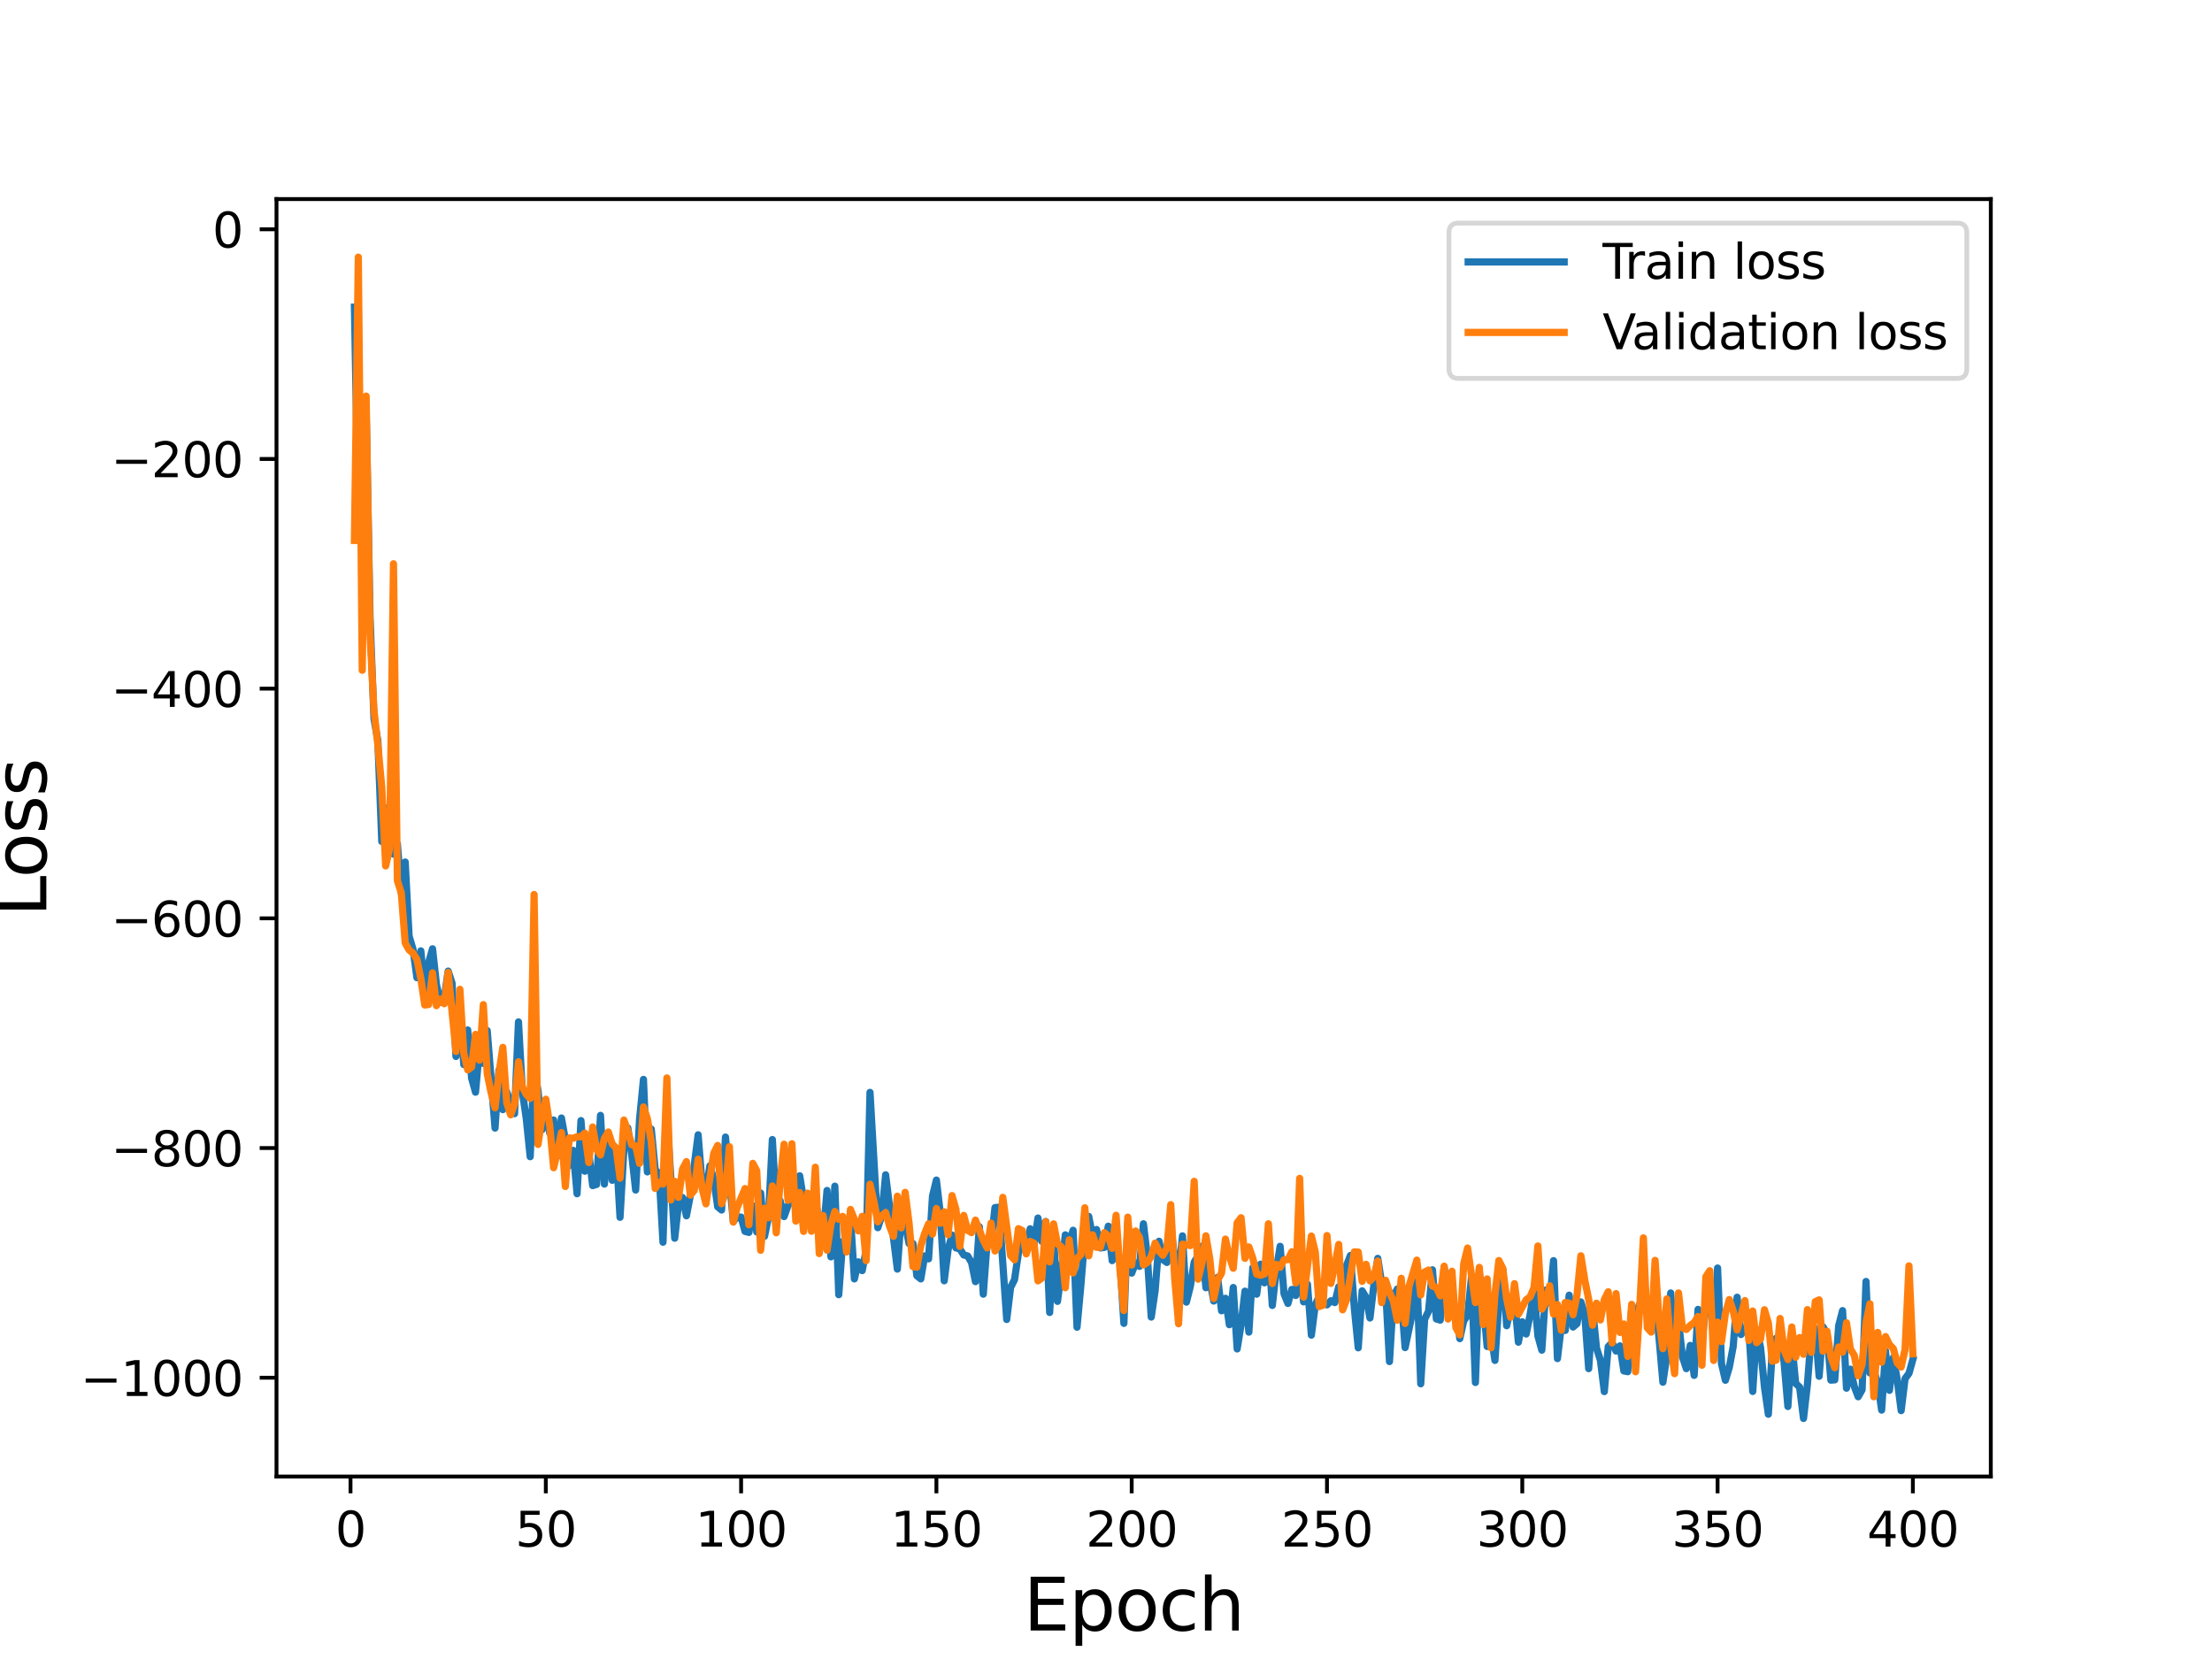 <?xml version="1.0" encoding="utf-8" standalone="no"?>
<!DOCTYPE svg PUBLIC "-//W3C//DTD SVG 1.1//EN"
  "http://www.w3.org/Graphics/SVG/1.1/DTD/svg11.dtd">
<svg height="345.6pt" version="1.1" viewBox="0 0 460.8 345.6" width="460.8pt" xmlns="http://www.w3.org/2000/svg" xmlns:xlink="http://www.w3.org/1999/xlink">
 <defs>
  <style type="text/css">*{stroke-linecap:butt;stroke-linejoin:round;}</style>
 </defs>
 <g id="figure_1">
  <g id="patch_1">
   <path d="M 0 345.6 
L 460.8 345.6 
L 460.8 0 
L 0 0 
z
" style="fill:#ffffff;"/>
  </g>
  <g id="axes_1">
   <g id="patch_2">
    <path d="M 57.6 307.584 
L 414.72 307.584 
L 414.72 41.472 
L 57.6 41.472 
z
" style="fill:#ffffff;"/>
   </g>
   <g id="matplotlib.axis_1">
    <g id="xtick_1">
     <g id="line2d_1">
      <defs>
       <path d="M 0 0 
L 0 3.5 
" id="m3e52090973" style="stroke:#000000;stroke-width:0.8;"/>
      </defs>
      <g>
       <use style="stroke:#000000;stroke-width:0.8;" x="73.019" xlink:href="#m3e52090973" y="307.584"/>
      </g>
     </g>
     <g id="text_1">
      <!-- 0 -->
      <g transform="translate(69.838 322.182)scale(0.1 -0.1)">
       <defs>
        <path d="M 2034 4250 
Q 1547 4250 1301 3770 
Q 1056 3291 1056 2328 
Q 1056 1369 1301 889 
Q 1547 409 2034 409 
Q 2525 409 2770 889 
Q 3016 1369 3016 2328 
Q 3016 3291 2770 3770 
Q 2525 4250 2034 4250 
z
M 2034 4750 
Q 2819 4750 3233 4129 
Q 3647 3509 3647 2328 
Q 3647 1150 3233 529 
Q 2819 -91 2034 -91 
Q 1250 -91 836 529 
Q 422 1150 422 2328 
Q 422 3509 836 4129 
Q 1250 4750 2034 4750 
z
" id="DejaVuSans-30" transform="scale(0.016)"/>
       </defs>
       <use xlink:href="#DejaVuSans-30"/>
      </g>
     </g>
    </g>
    <g id="xtick_2">
     <g id="line2d_2">
      <g>
       <use style="stroke:#000000;stroke-width:0.8;" x="113.703" xlink:href="#m3e52090973" y="307.584"/>
      </g>
     </g>
     <g id="text_2">
      <!-- 50 -->
      <g transform="translate(107.34 322.182)scale(0.1 -0.1)">
       <defs>
        <path d="M 691 4666 
L 3169 4666 
L 3169 4134 
L 1269 4134 
L 1269 2991 
Q 1406 3038 1543 3061 
Q 1681 3084 1819 3084 
Q 2600 3084 3056 2656 
Q 3513 2228 3513 1497 
Q 3513 744 3044 326 
Q 2575 -91 1722 -91 
Q 1428 -91 1123 -41 
Q 819 9 494 109 
L 494 744 
Q 775 591 1075 516 
Q 1375 441 1709 441 
Q 2250 441 2565 725 
Q 2881 1009 2881 1497 
Q 2881 1984 2565 2268 
Q 2250 2553 1709 2553 
Q 1456 2553 1204 2497 
Q 953 2441 691 2322 
L 691 4666 
z
" id="DejaVuSans-35" transform="scale(0.016)"/>
       </defs>
       <use xlink:href="#DejaVuSans-35"/>
       <use x="63.623" xlink:href="#DejaVuSans-30"/>
      </g>
     </g>
    </g>
    <g id="xtick_3">
     <g id="line2d_3">
      <g>
       <use style="stroke:#000000;stroke-width:0.8;" x="154.386" xlink:href="#m3e52090973" y="307.584"/>
      </g>
     </g>
     <g id="text_3">
      <!-- 100 -->
      <g transform="translate(144.842 322.182)scale(0.1 -0.1)">
       <defs>
        <path d="M 794 531 
L 1825 531 
L 1825 4091 
L 703 3866 
L 703 4441 
L 1819 4666 
L 2450 4666 
L 2450 531 
L 3481 531 
L 3481 0 
L 794 0 
L 794 531 
z
" id="DejaVuSans-31" transform="scale(0.016)"/>
       </defs>
       <use xlink:href="#DejaVuSans-31"/>
       <use x="63.623" xlink:href="#DejaVuSans-30"/>
       <use x="127.246" xlink:href="#DejaVuSans-30"/>
      </g>
     </g>
    </g>
    <g id="xtick_4">
     <g id="line2d_4">
      <g>
       <use style="stroke:#000000;stroke-width:0.8;" x="195.07" xlink:href="#m3e52090973" y="307.584"/>
      </g>
     </g>
     <g id="text_4">
      <!-- 150 -->
      <g transform="translate(185.526 322.182)scale(0.1 -0.1)">
       <use xlink:href="#DejaVuSans-31"/>
       <use x="63.623" xlink:href="#DejaVuSans-35"/>
       <use x="127.246" xlink:href="#DejaVuSans-30"/>
      </g>
     </g>
    </g>
    <g id="xtick_5">
     <g id="line2d_5">
      <g>
       <use style="stroke:#000000;stroke-width:0.8;" x="235.753" xlink:href="#m3e52090973" y="307.584"/>
      </g>
     </g>
     <g id="text_5">
      <!-- 200 -->
      <g transform="translate(226.209 322.182)scale(0.1 -0.1)">
       <defs>
        <path d="M 1228 531 
L 3431 531 
L 3431 0 
L 469 0 
L 469 531 
Q 828 903 1448 1529 
Q 2069 2156 2228 2338 
Q 2531 2678 2651 2914 
Q 2772 3150 2772 3378 
Q 2772 3750 2511 3984 
Q 2250 4219 1831 4219 
Q 1534 4219 1204 4116 
Q 875 4013 500 3803 
L 500 4441 
Q 881 4594 1212 4672 
Q 1544 4750 1819 4750 
Q 2544 4750 2975 4387 
Q 3406 4025 3406 3419 
Q 3406 3131 3298 2873 
Q 3191 2616 2906 2266 
Q 2828 2175 2409 1742 
Q 1991 1309 1228 531 
z
" id="DejaVuSans-32" transform="scale(0.016)"/>
       </defs>
       <use xlink:href="#DejaVuSans-32"/>
       <use x="63.623" xlink:href="#DejaVuSans-30"/>
       <use x="127.246" xlink:href="#DejaVuSans-30"/>
      </g>
     </g>
    </g>
    <g id="xtick_6">
     <g id="line2d_6">
      <g>
       <use style="stroke:#000000;stroke-width:0.8;" x="276.437" xlink:href="#m3e52090973" y="307.584"/>
      </g>
     </g>
     <g id="text_6">
      <!-- 250 -->
      <g transform="translate(266.893 322.182)scale(0.1 -0.1)">
       <use xlink:href="#DejaVuSans-32"/>
       <use x="63.623" xlink:href="#DejaVuSans-35"/>
       <use x="127.246" xlink:href="#DejaVuSans-30"/>
      </g>
     </g>
    </g>
    <g id="xtick_7">
     <g id="line2d_7">
      <g>
       <use style="stroke:#000000;stroke-width:0.8;" x="317.12" xlink:href="#m3e52090973" y="307.584"/>
      </g>
     </g>
     <g id="text_7">
      <!-- 300 -->
      <g transform="translate(307.576 322.182)scale(0.1 -0.1)">
       <defs>
        <path d="M 2597 2516 
Q 3050 2419 3304 2112 
Q 3559 1806 3559 1356 
Q 3559 666 3084 287 
Q 2609 -91 1734 -91 
Q 1441 -91 1130 -33 
Q 819 25 488 141 
L 488 750 
Q 750 597 1062 519 
Q 1375 441 1716 441 
Q 2309 441 2620 675 
Q 2931 909 2931 1356 
Q 2931 1769 2642 2001 
Q 2353 2234 1838 2234 
L 1294 2234 
L 1294 2753 
L 1863 2753 
Q 2328 2753 2575 2939 
Q 2822 3125 2822 3475 
Q 2822 3834 2567 4026 
Q 2313 4219 1838 4219 
Q 1578 4219 1281 4162 
Q 984 4106 628 3988 
L 628 4550 
Q 988 4650 1302 4700 
Q 1616 4750 1894 4750 
Q 2613 4750 3031 4423 
Q 3450 4097 3450 3541 
Q 3450 3153 3228 2886 
Q 3006 2619 2597 2516 
z
" id="DejaVuSans-33" transform="scale(0.016)"/>
       </defs>
       <use xlink:href="#DejaVuSans-33"/>
       <use x="63.623" xlink:href="#DejaVuSans-30"/>
       <use x="127.246" xlink:href="#DejaVuSans-30"/>
      </g>
     </g>
    </g>
    <g id="xtick_8">
     <g id="line2d_8">
      <g>
       <use style="stroke:#000000;stroke-width:0.8;" x="357.804" xlink:href="#m3e52090973" y="307.584"/>
      </g>
     </g>
     <g id="text_8">
      <!-- 350 -->
      <g transform="translate(348.26 322.182)scale(0.1 -0.1)">
       <use xlink:href="#DejaVuSans-33"/>
       <use x="63.623" xlink:href="#DejaVuSans-35"/>
       <use x="127.246" xlink:href="#DejaVuSans-30"/>
      </g>
     </g>
    </g>
    <g id="xtick_9">
     <g id="line2d_9">
      <g>
       <use style="stroke:#000000;stroke-width:0.8;" x="398.487" xlink:href="#m3e52090973" y="307.584"/>
      </g>
     </g>
     <g id="text_9">
      <!-- 400 -->
      <g transform="translate(388.944 322.182)scale(0.1 -0.1)">
       <defs>
        <path d="M 2419 4116 
L 825 1625 
L 2419 1625 
L 2419 4116 
z
M 2253 4666 
L 3047 4666 
L 3047 1625 
L 3713 1625 
L 3713 1100 
L 3047 1100 
L 3047 0 
L 2419 0 
L 2419 1100 
L 313 1100 
L 313 1709 
L 2253 4666 
z
" id="DejaVuSans-34" transform="scale(0.016)"/>
       </defs>
       <use xlink:href="#DejaVuSans-34"/>
       <use x="63.623" xlink:href="#DejaVuSans-30"/>
       <use x="127.246" xlink:href="#DejaVuSans-30"/>
      </g>
     </g>
    </g>
    <g id="text_10">
     <!-- Epoch -->
     <g transform="translate(213.194 339.66)scale(0.15 -0.15)">
      <defs>
       <path d="M 628 4666 
L 3578 4666 
L 3578 4134 
L 1259 4134 
L 1259 2753 
L 3481 2753 
L 3481 2222 
L 1259 2222 
L 1259 531 
L 3634 531 
L 3634 0 
L 628 0 
L 628 4666 
z
" id="DejaVuSans-45" transform="scale(0.016)"/>
       <path d="M 1159 525 
L 1159 -1331 
L 581 -1331 
L 581 3500 
L 1159 3500 
L 1159 2969 
Q 1341 3281 1617 3432 
Q 1894 3584 2278 3584 
Q 2916 3584 3314 3078 
Q 3713 2572 3713 1747 
Q 3713 922 3314 415 
Q 2916 -91 2278 -91 
Q 1894 -91 1617 61 
Q 1341 213 1159 525 
z
M 3116 1747 
Q 3116 2381 2855 2742 
Q 2594 3103 2138 3103 
Q 1681 3103 1420 2742 
Q 1159 2381 1159 1747 
Q 1159 1113 1420 752 
Q 1681 391 2138 391 
Q 2594 391 2855 752 
Q 3116 1113 3116 1747 
z
" id="DejaVuSans-70" transform="scale(0.016)"/>
       <path d="M 1959 3097 
Q 1497 3097 1228 2736 
Q 959 2375 959 1747 
Q 959 1119 1226 758 
Q 1494 397 1959 397 
Q 2419 397 2687 759 
Q 2956 1122 2956 1747 
Q 2956 2369 2687 2733 
Q 2419 3097 1959 3097 
z
M 1959 3584 
Q 2709 3584 3137 3096 
Q 3566 2609 3566 1747 
Q 3566 888 3137 398 
Q 2709 -91 1959 -91 
Q 1206 -91 779 398 
Q 353 888 353 1747 
Q 353 2609 779 3096 
Q 1206 3584 1959 3584 
z
" id="DejaVuSans-6f" transform="scale(0.016)"/>
       <path d="M 3122 3366 
L 3122 2828 
Q 2878 2963 2633 3030 
Q 2388 3097 2138 3097 
Q 1578 3097 1268 2742 
Q 959 2388 959 1747 
Q 959 1106 1268 751 
Q 1578 397 2138 397 
Q 2388 397 2633 464 
Q 2878 531 3122 666 
L 3122 134 
Q 2881 22 2623 -34 
Q 2366 -91 2075 -91 
Q 1284 -91 818 406 
Q 353 903 353 1747 
Q 353 2603 823 3093 
Q 1294 3584 2113 3584 
Q 2378 3584 2631 3529 
Q 2884 3475 3122 3366 
z
" id="DejaVuSans-63" transform="scale(0.016)"/>
       <path d="M 3513 2113 
L 3513 0 
L 2938 0 
L 2938 2094 
Q 2938 2591 2744 2837 
Q 2550 3084 2163 3084 
Q 1697 3084 1428 2787 
Q 1159 2491 1159 1978 
L 1159 0 
L 581 0 
L 581 4863 
L 1159 4863 
L 1159 2956 
Q 1366 3272 1645 3428 
Q 1925 3584 2291 3584 
Q 2894 3584 3203 3211 
Q 3513 2838 3513 2113 
z
" id="DejaVuSans-68" transform="scale(0.016)"/>
      </defs>
      <use xlink:href="#DejaVuSans-45"/>
      <use x="63.184" xlink:href="#DejaVuSans-70"/>
      <use x="126.66" xlink:href="#DejaVuSans-6f"/>
      <use x="187.842" xlink:href="#DejaVuSans-63"/>
      <use x="242.822" xlink:href="#DejaVuSans-68"/>
     </g>
    </g>
   </g>
   <g id="matplotlib.axis_2">
    <g id="ytick_1">
     <g id="line2d_10">
      <defs>
       <path d="M 0 0 
L -3.5 0 
" id="m9371962e36" style="stroke:#000000;stroke-width:0.8;"/>
      </defs>
      <g>
       <use style="stroke:#000000;stroke-width:0.8;" x="57.6" xlink:href="#m9371962e36" y="287.007"/>
      </g>
     </g>
     <g id="text_11">
      <!-- −1000 -->
      <g transform="translate(16.77 290.806)scale(0.1 -0.1)">
       <defs>
        <path d="M 678 2272 
L 4684 2272 
L 4684 1741 
L 678 1741 
L 678 2272 
z
" id="DejaVuSans-2212" transform="scale(0.016)"/>
       </defs>
       <use xlink:href="#DejaVuSans-2212"/>
       <use x="83.789" xlink:href="#DejaVuSans-31"/>
       <use x="147.412" xlink:href="#DejaVuSans-30"/>
       <use x="211.035" xlink:href="#DejaVuSans-30"/>
       <use x="274.658" xlink:href="#DejaVuSans-30"/>
      </g>
     </g>
    </g>
    <g id="ytick_2">
     <g id="line2d_11">
      <g>
       <use style="stroke:#000000;stroke-width:0.8;" x="57.6" xlink:href="#m9371962e36" y="239.158"/>
      </g>
     </g>
     <g id="text_12">
      <!-- −800 -->
      <g transform="translate(23.133 242.957)scale(0.1 -0.1)">
       <defs>
        <path d="M 2034 2216 
Q 1584 2216 1326 1975 
Q 1069 1734 1069 1313 
Q 1069 891 1326 650 
Q 1584 409 2034 409 
Q 2484 409 2743 651 
Q 3003 894 3003 1313 
Q 3003 1734 2745 1975 
Q 2488 2216 2034 2216 
z
M 1403 2484 
Q 997 2584 770 2862 
Q 544 3141 544 3541 
Q 544 4100 942 4425 
Q 1341 4750 2034 4750 
Q 2731 4750 3128 4425 
Q 3525 4100 3525 3541 
Q 3525 3141 3298 2862 
Q 3072 2584 2669 2484 
Q 3125 2378 3379 2068 
Q 3634 1759 3634 1313 
Q 3634 634 3220 271 
Q 2806 -91 2034 -91 
Q 1263 -91 848 271 
Q 434 634 434 1313 
Q 434 1759 690 2068 
Q 947 2378 1403 2484 
z
M 1172 3481 
Q 1172 3119 1398 2916 
Q 1625 2713 2034 2713 
Q 2441 2713 2670 2916 
Q 2900 3119 2900 3481 
Q 2900 3844 2670 4047 
Q 2441 4250 2034 4250 
Q 1625 4250 1398 4047 
Q 1172 3844 1172 3481 
z
" id="DejaVuSans-38" transform="scale(0.016)"/>
       </defs>
       <use xlink:href="#DejaVuSans-2212"/>
       <use x="83.789" xlink:href="#DejaVuSans-38"/>
       <use x="147.412" xlink:href="#DejaVuSans-30"/>
       <use x="211.035" xlink:href="#DejaVuSans-30"/>
      </g>
     </g>
    </g>
    <g id="ytick_3">
     <g id="line2d_12">
      <g>
       <use style="stroke:#000000;stroke-width:0.8;" x="57.6" xlink:href="#m9371962e36" y="191.31"/>
      </g>
     </g>
     <g id="text_13">
      <!-- −600 -->
      <g transform="translate(23.133 195.109)scale(0.1 -0.1)">
       <defs>
        <path d="M 2113 2584 
Q 1688 2584 1439 2293 
Q 1191 2003 1191 1497 
Q 1191 994 1439 701 
Q 1688 409 2113 409 
Q 2538 409 2786 701 
Q 3034 994 3034 1497 
Q 3034 2003 2786 2293 
Q 2538 2584 2113 2584 
z
M 3366 4563 
L 3366 3988 
Q 3128 4100 2886 4159 
Q 2644 4219 2406 4219 
Q 1781 4219 1451 3797 
Q 1122 3375 1075 2522 
Q 1259 2794 1537 2939 
Q 1816 3084 2150 3084 
Q 2853 3084 3261 2657 
Q 3669 2231 3669 1497 
Q 3669 778 3244 343 
Q 2819 -91 2113 -91 
Q 1303 -91 875 529 
Q 447 1150 447 2328 
Q 447 3434 972 4092 
Q 1497 4750 2381 4750 
Q 2619 4750 2861 4703 
Q 3103 4656 3366 4563 
z
" id="DejaVuSans-36" transform="scale(0.016)"/>
       </defs>
       <use xlink:href="#DejaVuSans-2212"/>
       <use x="83.789" xlink:href="#DejaVuSans-36"/>
       <use x="147.412" xlink:href="#DejaVuSans-30"/>
       <use x="211.035" xlink:href="#DejaVuSans-30"/>
      </g>
     </g>
    </g>
    <g id="ytick_4">
     <g id="line2d_13">
      <g>
       <use style="stroke:#000000;stroke-width:0.8;" x="57.6" xlink:href="#m9371962e36" y="143.461"/>
      </g>
     </g>
     <g id="text_14">
      <!-- −400 -->
      <g transform="translate(23.133 147.26)scale(0.1 -0.1)">
       <use xlink:href="#DejaVuSans-2212"/>
       <use x="83.789" xlink:href="#DejaVuSans-34"/>
       <use x="147.412" xlink:href="#DejaVuSans-30"/>
       <use x="211.035" xlink:href="#DejaVuSans-30"/>
      </g>
     </g>
    </g>
    <g id="ytick_5">
     <g id="line2d_14">
      <g>
       <use style="stroke:#000000;stroke-width:0.8;" x="57.6" xlink:href="#m9371962e36" y="95.613"/>
      </g>
     </g>
     <g id="text_15">
      <!-- −200 -->
      <g transform="translate(23.133 99.412)scale(0.1 -0.1)">
       <use xlink:href="#DejaVuSans-2212"/>
       <use x="83.789" xlink:href="#DejaVuSans-32"/>
       <use x="147.412" xlink:href="#DejaVuSans-30"/>
       <use x="211.035" xlink:href="#DejaVuSans-30"/>
      </g>
     </g>
    </g>
    <g id="ytick_6">
     <g id="line2d_15">
      <g>
       <use style="stroke:#000000;stroke-width:0.8;" x="57.6" xlink:href="#m9371962e36" y="47.764"/>
      </g>
     </g>
     <g id="text_16">
      <!-- 0 -->
      <g transform="translate(44.237 51.563)scale(0.1 -0.1)">
       <use xlink:href="#DejaVuSans-30"/>
      </g>
     </g>
    </g>
    <g id="text_17">
     <!-- Loss -->
     <g transform="translate(9.651 190.979)rotate(-90)scale(0.15 -0.15)">
      <defs>
       <path d="M 628 4666 
L 1259 4666 
L 1259 531 
L 3531 531 
L 3531 0 
L 628 0 
L 628 4666 
z
" id="DejaVuSans-4c" transform="scale(0.016)"/>
       <path d="M 2834 3397 
L 2834 2853 
Q 2591 2978 2328 3040 
Q 2066 3103 1784 3103 
Q 1356 3103 1142 2972 
Q 928 2841 928 2578 
Q 928 2378 1081 2264 
Q 1234 2150 1697 2047 
L 1894 2003 
Q 2506 1872 2764 1633 
Q 3022 1394 3022 966 
Q 3022 478 2636 193 
Q 2250 -91 1575 -91 
Q 1294 -91 989 -36 
Q 684 19 347 128 
L 347 722 
Q 666 556 975 473 
Q 1284 391 1588 391 
Q 1994 391 2212 530 
Q 2431 669 2431 922 
Q 2431 1156 2273 1281 
Q 2116 1406 1581 1522 
L 1381 1569 
Q 847 1681 609 1914 
Q 372 2147 372 2553 
Q 372 3047 722 3315 
Q 1072 3584 1716 3584 
Q 2034 3584 2315 3537 
Q 2597 3491 2834 3397 
z
" id="DejaVuSans-73" transform="scale(0.016)"/>
      </defs>
      <use xlink:href="#DejaVuSans-4c"/>
      <use x="53.963" xlink:href="#DejaVuSans-6f"/>
      <use x="115.145" xlink:href="#DejaVuSans-73"/>
      <use x="167.244" xlink:href="#DejaVuSans-73"/>
     </g>
    </g>
   </g>
   <g id="line2d_16">
    <path clip-path="url(#pc06f79b03d)" d="M 73.833 63.98 
L 74.646 107.889 
L 75.46 112.086 
L 76.274 85.353 
L 77.087 128.468 
L 77.901 149.701 
L 78.715 154.313 
L 79.528 175.297 
L 80.342 168.311 
L 81.156 172.761 
L 81.969 177.938 
L 82.783 175.764 
L 83.597 186.085 
L 84.41 179.574 
L 85.224 195.008 
L 86.038 197.747 
L 86.851 203.674 
L 87.665 198.083 
L 88.479 206.27 
L 89.292 200.534 
L 90.106 197.648 
L 90.92 205.101 
L 91.733 208.767 
L 92.547 207.809 
L 93.361 202.298 
L 94.174 204.819 
L 94.988 220.072 
L 95.802 210.29 
L 96.616 221.774 
L 97.429 214.564 
L 98.243 224.597 
L 99.057 227.522 
L 99.87 218.624 
L 100.684 221.533 
L 101.498 214.696 
L 103.125 234.999 
L 103.939 222.915 
L 104.752 231.158 
L 105.566 227.477 
L 107.193 231.996 
L 108.007 212.885 
L 108.821 227.43 
L 109.634 233.048 
L 110.448 240.961 
L 111.262 222.643 
L 112.075 227.184 
L 112.889 235.36 
L 113.703 231.574 
L 114.516 236.025 
L 115.33 233.321 
L 116.144 240.841 
L 116.957 232.899 
L 117.771 237.418 
L 118.585 242.799 
L 119.398 239.638 
L 120.212 248.678 
L 121.026 233.442 
L 121.839 243.991 
L 122.653 240.153 
L 123.467 246.983 
L 124.28 246.734 
L 125.094 232.356 
L 125.908 246.668 
L 126.721 236.195 
L 127.535 245.877 
L 128.349 239.461 
L 129.162 253.591 
L 129.976 239.258 
L 130.79 234.981 
L 131.603 240.588 
L 132.417 247.907 
L 133.231 233.179 
L 134.044 224.859 
L 134.858 244.129 
L 135.672 235.207 
L 136.485 243.645 
L 137.299 244.546 
L 138.113 258.777 
L 138.926 232.548 
L 140.554 257.944 
L 141.367 250.61 
L 142.181 249.459 
L 142.995 253.273 
L 143.808 249.033 
L 145.436 236.401 
L 146.249 246.649 
L 147.063 248.12 
L 147.877 242.863 
L 148.69 245.665 
L 149.504 251.386 
L 150.318 252.069 
L 151.131 236.869 
L 152.759 254.45 
L 153.572 253.514 
L 154.386 253.538 
L 155.2 256.521 
L 156.013 256.734 
L 156.827 251.179 
L 157.641 256.636 
L 158.454 248.53 
L 159.268 257.533 
L 160.082 253.59 
L 160.895 237.389 
L 161.709 251.308 
L 162.523 250.153 
L 163.336 253.439 
L 164.15 251.137 
L 164.964 250.138 
L 165.777 249.884 
L 166.591 244.938 
L 167.405 249.931 
L 168.219 253.78 
L 169.032 251.339 
L 169.846 250.385 
L 171.473 257.51 
L 172.287 247.994 
L 173.101 261.822 
L 173.914 247.1 
L 174.728 269.71 
L 175.542 258.612 
L 176.355 259.413 
L 177.169 253.561 
L 177.983 266.42 
L 178.796 262.868 
L 179.61 264.692 
L 180.424 260.501 
L 181.237 227.565 
L 182.865 255.749 
L 183.678 253.294 
L 184.492 244.735 
L 186.933 264.38 
L 187.747 253.068 
L 188.56 255.125 
L 189.374 259.043 
L 190.188 259.056 
L 191.001 265.761 
L 191.815 266.423 
L 192.629 261.618 
L 193.442 262.241 
L 194.256 249.17 
L 195.07 245.829 
L 195.883 252.782 
L 196.697 266.81 
L 197.511 260.27 
L 198.324 257.278 
L 199.138 259.959 
L 199.952 260.169 
L 200.765 261.432 
L 201.579 261.634 
L 202.393 263.014 
L 203.206 266.99 
L 204.02 255.553 
L 204.834 269.601 
L 205.647 258.633 
L 206.461 258.756 
L 207.275 251.561 
L 208.088 251.485 
L 209.716 274.872 
L 210.529 268.189 
L 211.343 266.576 
L 212.157 261.069 
L 212.97 259.013 
L 213.784 260.25 
L 214.598 255.981 
L 215.411 259.24 
L 216.225 253.735 
L 217.039 258.602 
L 217.852 254.459 
L 218.666 273.411 
L 219.48 257.963 
L 220.293 271.096 
L 221.107 264.949 
L 221.921 257.242 
L 222.734 258.668 
L 223.548 256.289 
L 224.362 276.482 
L 225.175 267.651 
L 225.989 257.546 
L 226.803 253.399 
L 227.616 257.582 
L 228.43 256.133 
L 229.244 259.968 
L 230.057 259.86 
L 230.871 255.438 
L 231.685 262.607 
L 232.498 258.976 
L 233.312 262.816 
L 234.126 275.68 
L 234.939 254.715 
L 235.753 265.21 
L 236.567 263.114 
L 237.381 263.806 
L 238.194 254.936 
L 239.008 261.692 
L 239.822 274.369 
L 240.635 268.86 
L 241.449 258.574 
L 242.263 262.414 
L 243.076 262.992 
L 243.89 255.148 
L 244.704 262.428 
L 245.517 265.642 
L 246.331 257.453 
L 247.145 271.257 
L 247.958 268.025 
L 248.772 262.932 
L 249.586 261.576 
L 250.399 259.62 
L 251.213 268.256 
L 252.027 266.688 
L 252.84 271.032 
L 253.654 266.1 
L 254.468 273.058 
L 255.281 270.454 
L 256.095 275.961 
L 256.909 268.211 
L 257.722 281.006 
L 258.536 275.978 
L 259.35 268.972 
L 260.163 277.504 
L 260.977 264.101 
L 261.791 269.603 
L 262.604 263.356 
L 263.418 267.238 
L 264.232 259.808 
L 265.045 271.948 
L 265.859 264.706 
L 266.673 259.634 
L 267.486 269.529 
L 268.3 271.537 
L 269.114 268.609 
L 269.927 269.872 
L 270.741 262.933 
L 271.555 271.204 
L 272.368 267.528 
L 273.182 278.137 
L 273.996 271.844 
L 274.809 270.031 
L 275.623 271.22 
L 276.437 271.822 
L 277.25 270.968 
L 278.064 271.349 
L 278.878 268.058 
L 279.691 271.217 
L 280.505 263.609 
L 281.319 261.534 
L 282.132 272.548 
L 282.946 280.774 
L 283.76 268.91 
L 284.573 270.267 
L 285.387 274.561 
L 286.201 267.695 
L 287.014 262.138 
L 287.828 267.311 
L 288.642 268.367 
L 289.455 283.641 
L 290.269 270.176 
L 291.083 268.518 
L 291.896 270.363 
L 292.71 280.731 
L 294.337 272.993 
L 295.151 265.436 
L 295.965 288.27 
L 296.778 274.802 
L 297.592 273.161 
L 298.406 264.532 
L 299.219 274.765 
L 300.033 275.004 
L 300.847 264.004 
L 301.66 270.844 
L 302.474 272.309 
L 303.288 272.238 
L 304.101 278.863 
L 304.915 275.174 
L 305.729 273.993 
L 306.543 266.099 
L 307.356 287.997 
L 308.17 265.128 
L 308.984 271.484 
L 309.797 280.501 
L 310.611 278.007 
L 311.425 283.396 
L 312.238 271.199 
L 313.052 264.398 
L 313.866 276.173 
L 314.679 272.495 
L 315.493 270.389 
L 316.307 279.605 
L 317.12 275.357 
L 317.934 277.895 
L 318.748 273.866 
L 319.561 268.779 
L 320.375 278.32 
L 321.189 281.262 
L 322.002 268.743 
L 322.816 271.385 
L 323.63 262.614 
L 324.443 283.015 
L 325.257 276.188 
L 326.071 277.151 
L 326.884 269.808 
L 327.698 276.443 
L 328.512 275.735 
L 329.325 271.208 
L 330.139 273.865 
L 330.953 285.112 
L 331.766 272.609 
L 332.58 280.813 
L 333.394 283.372 
L 334.207 289.896 
L 335.021 280.524 
L 335.835 279.696 
L 336.648 281.446 
L 337.462 280.368 
L 338.276 285.59 
L 339.089 285.747 
L 339.903 272.772 
L 340.717 273.714 
L 341.53 271.739 
L 342.344 272.972 
L 343.158 273.178 
L 343.971 274.664 
L 344.785 270.96 
L 345.599 278.703 
L 346.412 287.942 
L 347.226 282.459 
L 348.04 269.347 
L 348.853 281.327 
L 349.667 275.247 
L 350.481 282.624 
L 351.294 285.115 
L 352.108 280.275 
L 352.922 286.514 
L 353.735 272.769 
L 354.549 279.46 
L 355.363 272.043 
L 356.176 267.166 
L 356.99 279.08 
L 357.804 264.152 
L 358.617 284.071 
L 359.431 287.535 
L 360.245 284.837 
L 361.058 280.498 
L 361.872 270.237 
L 362.686 278.007 
L 363.499 276.718 
L 364.313 276.892 
L 365.127 289.864 
L 365.94 276.988 
L 366.754 280.699 
L 367.568 288.951 
L 368.381 294.61 
L 369.195 281.304 
L 370.009 278.779 
L 370.822 278.547 
L 371.636 283.598 
L 372.45 292.996 
L 373.263 279.85 
L 374.077 288.201 
L 374.891 288.962 
L 375.704 295.488 
L 376.518 288.388 
L 377.332 277.864 
L 378.146 276.755 
L 378.959 286.705 
L 379.773 276.415 
L 380.587 277.735 
L 381.4 287.507 
L 382.214 287.45 
L 383.028 276.164 
L 383.841 273.022 
L 384.655 289.184 
L 385.469 285.224 
L 386.282 288.841 
L 387.096 290.969 
L 387.91 289.512 
L 388.723 266.951 
L 389.537 286.007 
L 390.351 285.587 
L 391.164 288.057 
L 391.978 293.744 
L 392.792 281.47 
L 393.605 289.628 
L 394.419 282.801 
L 395.233 287.452 
L 396.046 293.86 
L 396.86 287.187 
L 397.674 286.104 
L 398.487 283.178 
L 398.487 283.178 
" style="fill:none;stroke:#1f77b4;stroke-linecap:square;stroke-width:1.5;"/>
   </g>
   <g id="line2d_17">
    <path clip-path="url(#pc06f79b03d)" d="M 73.833 112.583 
L 74.646 53.568 
L 75.46 139.627 
L 76.274 82.519 
L 77.087 132.282 
L 77.901 147.933 
L 78.715 155.211 
L 79.528 163.971 
L 80.342 180.389 
L 81.156 176.803 
L 81.969 117.444 
L 82.783 183.48 
L 83.597 186.018 
L 84.41 196.448 
L 85.224 197.902 
L 86.038 198.56 
L 86.851 199.849 
L 87.665 203.824 
L 88.479 209.363 
L 89.292 209.263 
L 90.106 202.658 
L 90.92 209.5 
L 91.733 208.133 
L 92.547 209.092 
L 93.361 202.579 
L 94.988 219.041 
L 95.802 206.095 
L 96.616 219.434 
L 97.429 222.866 
L 98.243 222.298 
L 99.057 215.477 
L 99.87 220.849 
L 100.684 209.284 
L 101.498 223.684 
L 102.311 227.643 
L 103.125 230.787 
L 103.939 223.52 
L 104.752 218.183 
L 105.566 229.748 
L 106.38 232.236 
L 107.193 230.009 
L 108.007 221.18 
L 108.821 226.42 
L 109.634 228.001 
L 110.448 228.826 
L 111.262 186.341 
L 112.075 238.409 
L 112.889 232.938 
L 113.703 228.993 
L 114.516 234.463 
L 115.33 243.263 
L 116.144 239.874 
L 116.957 235.926 
L 117.771 247.169 
L 118.585 237.048 
L 119.398 237.128 
L 120.212 236.809 
L 121.026 236.803 
L 121.839 236.051 
L 122.653 242.178 
L 123.467 234.769 
L 124.28 239.464 
L 125.094 240.59 
L 125.908 237.137 
L 126.721 235.819 
L 127.535 238.296 
L 128.349 239.162 
L 129.162 245.439 
L 129.976 233.32 
L 130.79 235.671 
L 131.603 238.462 
L 132.417 238.724 
L 133.231 242.353 
L 134.044 230.606 
L 134.858 233.043 
L 135.672 237.801 
L 136.485 247.576 
L 137.299 246.314 
L 138.113 246.665 
L 138.926 224.557 
L 139.74 249.978 
L 140.554 246.09 
L 141.367 249.417 
L 142.181 243.532 
L 142.995 241.99 
L 143.808 248.963 
L 144.622 247.995 
L 145.436 241.492 
L 146.249 247.473 
L 147.063 250.785 
L 148.69 240.259 
L 149.504 238.616 
L 150.318 250.764 
L 151.131 248.397 
L 151.945 238.88 
L 152.759 254.591 
L 153.572 251.527 
L 155.2 247.596 
L 156.013 255.138 
L 156.827 242.346 
L 157.641 243.898 
L 158.454 260.457 
L 159.268 251.691 
L 160.082 253.678 
L 160.895 247.059 
L 161.709 256.817 
L 162.523 246.043 
L 163.336 238.362 
L 164.15 250.043 
L 164.964 238.264 
L 165.777 254.379 
L 166.591 248.43 
L 167.405 256.529 
L 168.219 248.548 
L 169.032 256.491 
L 169.846 243.154 
L 170.66 261.144 
L 171.473 253.228 
L 172.287 260.445 
L 173.101 255.057 
L 173.914 252.379 
L 174.728 254.002 
L 175.542 253.405 
L 176.355 260.807 
L 177.169 251.952 
L 177.983 253.989 
L 178.796 256.412 
L 179.61 253.384 
L 180.424 262.616 
L 181.237 246.702 
L 182.051 250.28 
L 182.865 254.519 
L 183.678 253.29 
L 184.492 252.592 
L 185.306 255.411 
L 186.119 257.553 
L 186.933 249.184 
L 187.747 255.799 
L 188.56 248.389 
L 189.374 254.788 
L 190.188 263.858 
L 191.001 263.974 
L 191.815 259.517 
L 192.629 256.955 
L 193.442 254.932 
L 194.256 257.092 
L 195.07 251.762 
L 195.883 254.826 
L 196.697 252.436 
L 197.511 257.204 
L 198.324 249.067 
L 199.138 251.927 
L 199.952 259.644 
L 200.765 253.201 
L 201.579 256.309 
L 202.393 256.781 
L 203.206 254.176 
L 204.834 258.367 
L 205.647 259.958 
L 206.461 254.798 
L 207.275 260.607 
L 208.088 259.325 
L 208.902 249.428 
L 210.529 261.566 
L 211.343 262.443 
L 212.157 255.95 
L 212.97 256.346 
L 213.784 261.21 
L 214.598 258.612 
L 215.411 258.993 
L 216.225 266.827 
L 217.039 266.241 
L 217.852 254.51 
L 218.666 262.877 
L 219.48 254.952 
L 220.293 259.114 
L 221.107 259.776 
L 221.921 268.252 
L 222.734 258.271 
L 223.548 265.174 
L 224.362 262.182 
L 225.175 261.319 
L 225.989 251.605 
L 226.803 261.619 
L 227.616 257.24 
L 228.43 259.836 
L 229.244 259.832 
L 230.057 256.784 
L 230.871 257.484 
L 231.685 260.059 
L 232.498 253.167 
L 233.312 264.565 
L 234.126 273.008 
L 234.939 253.553 
L 235.753 263.53 
L 236.567 256.435 
L 237.381 257.78 
L 238.194 263.502 
L 239.008 263.013 
L 239.822 261.689 
L 240.635 258.968 
L 241.449 260.633 
L 242.263 261.499 
L 243.076 260.013 
L 243.89 250.947 
L 244.704 266.26 
L 245.517 275.768 
L 246.331 259.186 
L 247.958 259.477 
L 248.772 246.091 
L 249.586 266.476 
L 250.399 263.096 
L 251.213 257.444 
L 252.027 262.259 
L 252.84 270.497 
L 253.654 266.659 
L 254.468 265.211 
L 255.281 258.127 
L 256.095 261.725 
L 256.909 264.201 
L 257.722 254.741 
L 258.536 253.677 
L 259.35 262.136 
L 260.163 259.76 
L 260.977 262.088 
L 261.791 265.426 
L 262.604 265.657 
L 263.418 265.38 
L 264.232 254.939 
L 265.045 267.378 
L 265.859 263.389 
L 266.673 264.001 
L 267.486 262.435 
L 268.3 262.409 
L 269.114 260.766 
L 269.927 267.25 
L 270.741 245.475 
L 271.555 270.206 
L 273.182 257.495 
L 273.996 260.823 
L 274.809 272.176 
L 275.623 271.887 
L 276.437 257.391 
L 277.25 267.358 
L 278.064 263.663 
L 278.878 259.233 
L 279.691 272.863 
L 280.505 270.762 
L 282.132 260.783 
L 282.946 260.825 
L 283.76 266.929 
L 284.573 263.384 
L 285.387 266.826 
L 286.201 265.977 
L 287.014 262.704 
L 287.828 271.358 
L 288.642 266.698 
L 289.455 269.229 
L 290.269 271.035 
L 291.083 275.033 
L 291.896 266.291 
L 292.71 275.693 
L 293.524 267.988 
L 295.151 262.502 
L 295.965 269.766 
L 296.778 264.981 
L 297.592 264.572 
L 298.406 267.915 
L 299.219 268.197 
L 300.033 269.947 
L 300.847 263.768 
L 301.66 274.774 
L 302.474 264.819 
L 303.288 276.572 
L 304.101 278.068 
L 304.915 263.278 
L 305.729 259.988 
L 307.356 271.341 
L 308.17 264.017 
L 308.984 275.922 
L 309.797 266.421 
L 310.611 280.771 
L 311.425 269.678 
L 312.238 262.591 
L 313.052 264.204 
L 313.866 270.583 
L 314.679 274.406 
L 315.493 267.407 
L 316.307 273.775 
L 317.934 270.754 
L 318.748 270.165 
L 319.561 268.238 
L 320.375 259.558 
L 321.189 272.707 
L 322.002 271.254 
L 322.816 267.847 
L 323.63 273.761 
L 324.443 271.767 
L 325.257 277.107 
L 326.071 271.329 
L 326.884 271.474 
L 327.698 273.886 
L 328.512 269.821 
L 329.325 261.605 
L 330.139 266.66 
L 330.953 270.695 
L 331.766 276.059 
L 332.58 271.486 
L 333.394 274.972 
L 334.207 270.725 
L 335.021 269.101 
L 335.835 279.752 
L 336.648 269.483 
L 337.462 277.571 
L 338.276 275.809 
L 339.089 282.566 
L 339.903 271.719 
L 340.717 285.759 
L 341.53 273.314 
L 342.344 257.876 
L 343.158 276.606 
L 343.971 277.508 
L 344.785 262.56 
L 345.599 274.905 
L 346.412 280.942 
L 347.226 270.588 
L 348.04 280.373 
L 348.853 286.158 
L 349.667 269.341 
L 350.481 276.59 
L 351.294 276.949 
L 352.108 276.112 
L 352.922 275.525 
L 353.735 274.251 
L 354.549 284.403 
L 355.363 265.969 
L 356.176 264.718 
L 356.99 283.409 
L 357.804 275.434 
L 358.617 279.474 
L 359.431 273.61 
L 360.245 270.727 
L 361.058 273.05 
L 361.872 277.04 
L 363.499 270.937 
L 364.313 279.235 
L 365.127 273.111 
L 365.94 279.702 
L 366.754 278.945 
L 367.568 272.844 
L 368.381 275.622 
L 369.195 283.56 
L 370.009 283.352 
L 370.822 274.669 
L 371.636 281.122 
L 372.45 283.218 
L 373.263 276.437 
L 374.077 282.736 
L 374.891 278.642 
L 375.704 282.12 
L 376.518 272.812 
L 377.332 281.711 
L 378.146 271.165 
L 378.959 270.787 
L 379.773 281.487 
L 380.587 277.314 
L 381.4 282.596 
L 382.214 284.923 
L 383.028 280.603 
L 383.841 281.667 
L 384.655 275.555 
L 385.469 281.019 
L 386.282 282.346 
L 387.096 286.6 
L 387.91 284.255 
L 388.723 275.526 
L 389.537 271.606 
L 390.351 290.969 
L 391.164 277.569 
L 391.978 283.775 
L 392.792 278.436 
L 393.605 280.102 
L 394.419 280.952 
L 395.233 283.953 
L 396.046 284.774 
L 396.86 281.115 
L 397.674 263.704 
L 398.487 282.035 
L 398.487 282.035 
" style="fill:none;stroke:#ff7f0e;stroke-linecap:square;stroke-width:1.5;"/>
   </g>
   <g id="patch_3">
    <path d="M 57.6 307.584 
L 57.6 41.472 
" style="fill:none;stroke:#000000;stroke-linecap:square;stroke-linejoin:miter;stroke-width:0.8;"/>
   </g>
   <g id="patch_4">
    <path d="M 414.72 307.584 
L 414.72 41.472 
" style="fill:none;stroke:#000000;stroke-linecap:square;stroke-linejoin:miter;stroke-width:0.8;"/>
   </g>
   <g id="patch_5">
    <path d="M 57.6 307.584 
L 414.72 307.584 
" style="fill:none;stroke:#000000;stroke-linecap:square;stroke-linejoin:miter;stroke-width:0.8;"/>
   </g>
   <g id="patch_6">
    <path d="M 57.6 41.472 
L 414.72 41.472 
" style="fill:none;stroke:#000000;stroke-linecap:square;stroke-linejoin:miter;stroke-width:0.8;"/>
   </g>
   <g id="legend_1">
    <g id="patch_7">
     <path d="M 303.845 78.828 
L 407.72 78.828 
Q 409.72 78.828 409.72 76.828 
L 409.72 48.472 
Q 409.72 46.472 407.72 46.472 
L 303.845 46.472 
Q 301.845 46.472 301.845 48.472 
L 301.845 76.828 
Q 301.845 78.828 303.845 78.828 
z
" style="fill:#ffffff;opacity:0.8;stroke:#cccccc;stroke-linejoin:miter;"/>
    </g>
    <g id="line2d_18">
     <path d="M 305.845 54.57 
L 325.845 54.57 
" style="fill:none;stroke:#1f77b4;stroke-linecap:square;stroke-width:1.5;"/>
    </g>
    <g id="line2d_19"/>
    <g id="text_18">
     <!-- Train loss -->
     <g transform="translate(333.845 58.07)scale(0.1 -0.1)">
      <defs>
       <path d="M -19 4666 
L 3928 4666 
L 3928 4134 
L 2272 4134 
L 2272 0 
L 1638 0 
L 1638 4134 
L -19 4134 
L -19 4666 
z
" id="DejaVuSans-54" transform="scale(0.016)"/>
       <path d="M 2631 2963 
Q 2534 3019 2420 3045 
Q 2306 3072 2169 3072 
Q 1681 3072 1420 2755 
Q 1159 2438 1159 1844 
L 1159 0 
L 581 0 
L 581 3500 
L 1159 3500 
L 1159 2956 
Q 1341 3275 1631 3429 
Q 1922 3584 2338 3584 
Q 2397 3584 2469 3576 
Q 2541 3569 2628 3553 
L 2631 2963 
z
" id="DejaVuSans-72" transform="scale(0.016)"/>
       <path d="M 2194 1759 
Q 1497 1759 1228 1600 
Q 959 1441 959 1056 
Q 959 750 1161 570 
Q 1363 391 1709 391 
Q 2188 391 2477 730 
Q 2766 1069 2766 1631 
L 2766 1759 
L 2194 1759 
z
M 3341 1997 
L 3341 0 
L 2766 0 
L 2766 531 
Q 2569 213 2275 61 
Q 1981 -91 1556 -91 
Q 1019 -91 701 211 
Q 384 513 384 1019 
Q 384 1609 779 1909 
Q 1175 2209 1959 2209 
L 2766 2209 
L 2766 2266 
Q 2766 2663 2505 2880 
Q 2244 3097 1772 3097 
Q 1472 3097 1187 3025 
Q 903 2953 641 2809 
L 641 3341 
Q 956 3463 1253 3523 
Q 1550 3584 1831 3584 
Q 2591 3584 2966 3190 
Q 3341 2797 3341 1997 
z
" id="DejaVuSans-61" transform="scale(0.016)"/>
       <path d="M 603 3500 
L 1178 3500 
L 1178 0 
L 603 0 
L 603 3500 
z
M 603 4863 
L 1178 4863 
L 1178 4134 
L 603 4134 
L 603 4863 
z
" id="DejaVuSans-69" transform="scale(0.016)"/>
       <path d="M 3513 2113 
L 3513 0 
L 2938 0 
L 2938 2094 
Q 2938 2591 2744 2837 
Q 2550 3084 2163 3084 
Q 1697 3084 1428 2787 
Q 1159 2491 1159 1978 
L 1159 0 
L 581 0 
L 581 3500 
L 1159 3500 
L 1159 2956 
Q 1366 3272 1645 3428 
Q 1925 3584 2291 3584 
Q 2894 3584 3203 3211 
Q 3513 2838 3513 2113 
z
" id="DejaVuSans-6e" transform="scale(0.016)"/>
       <path id="DejaVuSans-20" transform="scale(0.016)"/>
       <path d="M 603 4863 
L 1178 4863 
L 1178 0 
L 603 0 
L 603 4863 
z
" id="DejaVuSans-6c" transform="scale(0.016)"/>
      </defs>
      <use xlink:href="#DejaVuSans-54"/>
      <use x="46.334" xlink:href="#DejaVuSans-72"/>
      <use x="87.447" xlink:href="#DejaVuSans-61"/>
      <use x="148.727" xlink:href="#DejaVuSans-69"/>
      <use x="176.51" xlink:href="#DejaVuSans-6e"/>
      <use x="239.889" xlink:href="#DejaVuSans-20"/>
      <use x="271.676" xlink:href="#DejaVuSans-6c"/>
      <use x="299.459" xlink:href="#DejaVuSans-6f"/>
      <use x="360.641" xlink:href="#DejaVuSans-73"/>
      <use x="412.74" xlink:href="#DejaVuSans-73"/>
     </g>
    </g>
    <g id="line2d_20">
     <path d="M 305.845 69.249 
L 325.845 69.249 
" style="fill:none;stroke:#ff7f0e;stroke-linecap:square;stroke-width:1.5;"/>
    </g>
    <g id="line2d_21"/>
    <g id="text_19">
     <!-- Validation loss -->
     <g transform="translate(333.845 72.749)scale(0.1 -0.1)">
      <defs>
       <path d="M 1831 0 
L 50 4666 
L 709 4666 
L 2188 738 
L 3669 4666 
L 4325 4666 
L 2547 0 
L 1831 0 
z
" id="DejaVuSans-56" transform="scale(0.016)"/>
       <path d="M 2906 2969 
L 2906 4863 
L 3481 4863 
L 3481 0 
L 2906 0 
L 2906 525 
Q 2725 213 2448 61 
Q 2172 -91 1784 -91 
Q 1150 -91 751 415 
Q 353 922 353 1747 
Q 353 2572 751 3078 
Q 1150 3584 1784 3584 
Q 2172 3584 2448 3432 
Q 2725 3281 2906 2969 
z
M 947 1747 
Q 947 1113 1208 752 
Q 1469 391 1925 391 
Q 2381 391 2643 752 
Q 2906 1113 2906 1747 
Q 2906 2381 2643 2742 
Q 2381 3103 1925 3103 
Q 1469 3103 1208 2742 
Q 947 2381 947 1747 
z
" id="DejaVuSans-64" transform="scale(0.016)"/>
       <path d="M 1172 4494 
L 1172 3500 
L 2356 3500 
L 2356 3053 
L 1172 3053 
L 1172 1153 
Q 1172 725 1289 603 
Q 1406 481 1766 481 
L 2356 481 
L 2356 0 
L 1766 0 
Q 1100 0 847 248 
Q 594 497 594 1153 
L 594 3053 
L 172 3053 
L 172 3500 
L 594 3500 
L 594 4494 
L 1172 4494 
z
" id="DejaVuSans-74" transform="scale(0.016)"/>
      </defs>
      <use xlink:href="#DejaVuSans-56"/>
      <use x="60.658" xlink:href="#DejaVuSans-61"/>
      <use x="121.938" xlink:href="#DejaVuSans-6c"/>
      <use x="149.721" xlink:href="#DejaVuSans-69"/>
      <use x="177.504" xlink:href="#DejaVuSans-64"/>
      <use x="240.98" xlink:href="#DejaVuSans-61"/>
      <use x="302.26" xlink:href="#DejaVuSans-74"/>
      <use x="341.469" xlink:href="#DejaVuSans-69"/>
      <use x="369.252" xlink:href="#DejaVuSans-6f"/>
      <use x="430.434" xlink:href="#DejaVuSans-6e"/>
      <use x="493.812" xlink:href="#DejaVuSans-20"/>
      <use x="525.6" xlink:href="#DejaVuSans-6c"/>
      <use x="553.383" xlink:href="#DejaVuSans-6f"/>
      <use x="614.564" xlink:href="#DejaVuSans-73"/>
      <use x="666.664" xlink:href="#DejaVuSans-73"/>
     </g>
    </g>
   </g>
  </g>
 </g>
 <defs>
  <clipPath id="pc06f79b03d">
   <rect height="266.112" width="357.12" x="57.6" y="41.472"/>
  </clipPath>
 </defs>
</svg>
